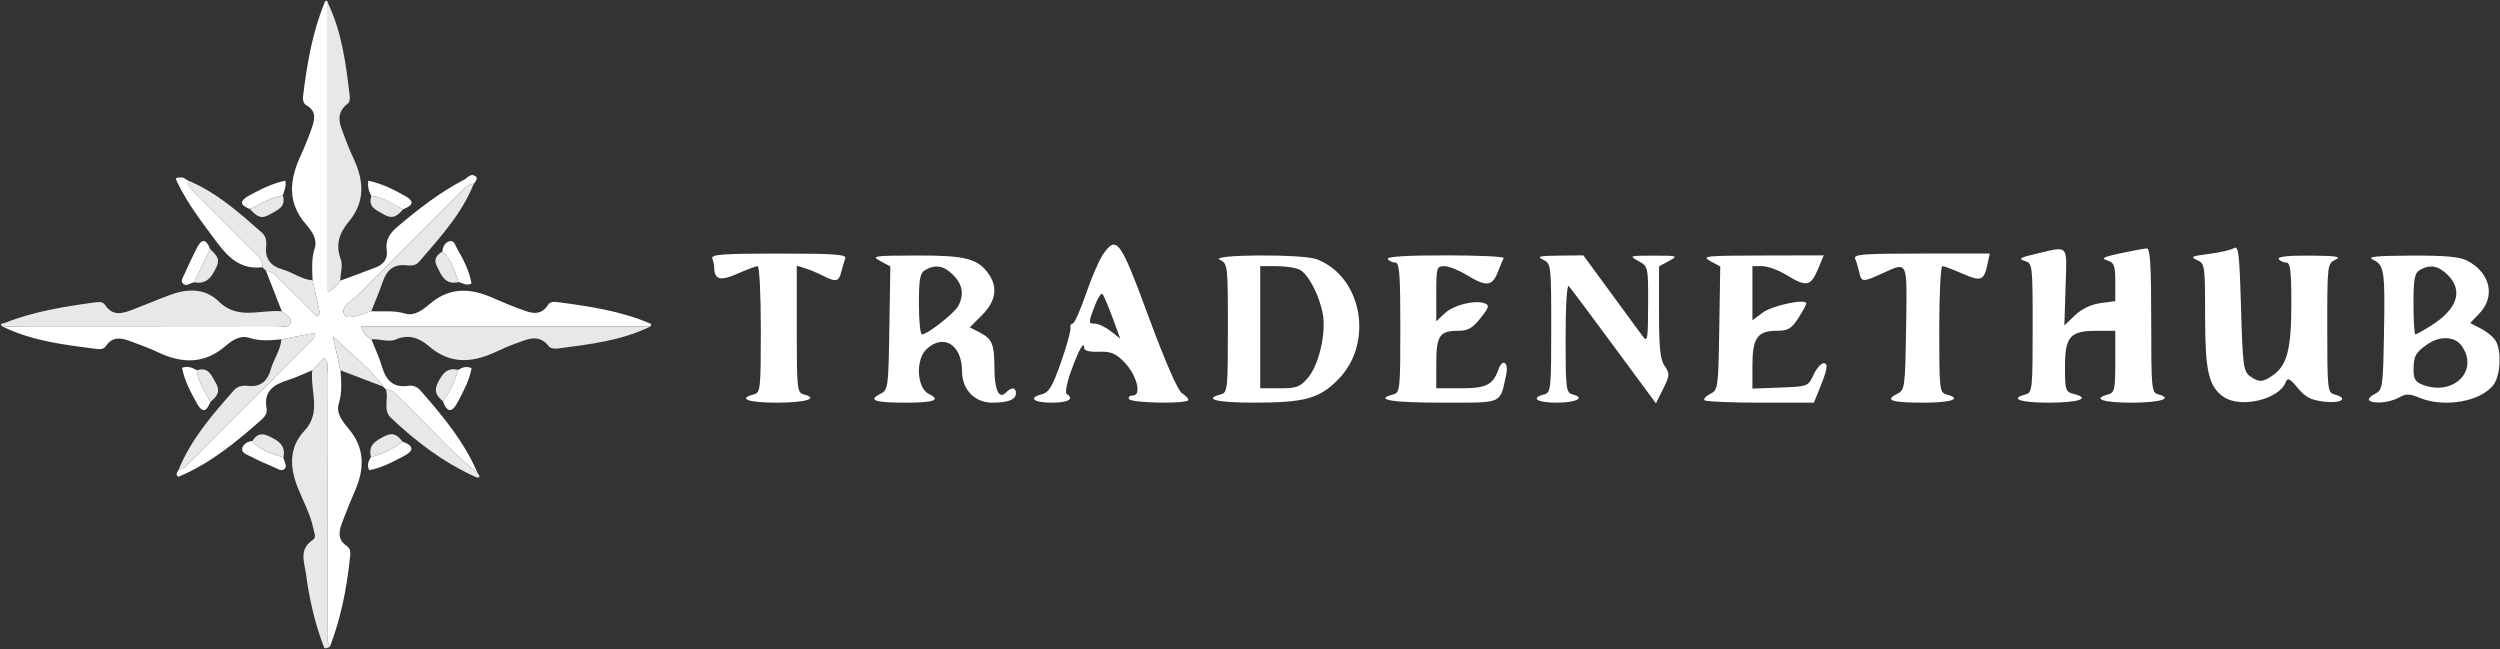 <svg width="1760" height="457" viewBox="0 0 1760 457" fill="none" xmlns="http://www.w3.org/2000/svg">
<rect x="0" y="0" width="1760" height="457" fill="#333333" stroke="none"/>
<path d="M261.372 219.064C269.275 219.502 277.134 218.319 285.124 220.749C291.867 222.785 297.887 217.969 302.769 213.81C316.583 202.054 331.184 202.776 346.618 209.563C352.945 212.343 359.315 215.036 365.795 217.422C372.954 220.049 380.331 223.398 385.958 214.445C387.205 212.474 389.745 212.321 391.934 212.606C414.286 215.561 436.593 218.713 457.566 227.711C457.894 227.842 458.397 228.127 458.376 228.324C458.376 228.827 458.091 229.331 457.938 229.834C390.292 229.834 322.669 229.834 254.301 229.834C256.03 235.264 258.788 237.059 261.459 238.876C263.977 245.246 266.976 251.485 268.881 258.031C271.683 267.707 276.849 273.246 287.62 271.604C291.123 271.078 293.925 272.545 296.245 275.172C311.766 292.905 326.806 310.965 336.176 332.945C316.67 317.752 301.04 298.553 283.045 281.805C279.673 278.675 277.112 274.253 271.661 274.209L271.88 274.384C271.092 273.552 270.282 272.72 269.494 271.91C269.494 271.91 269.734 272.195 269.734 272.173C260.08 258.359 246.354 248.552 234.313 236.643C236.109 244.677 237.904 252.711 239.721 260.767C240.268 268.67 240.925 276.311 238.473 284.323C236.459 290.891 241.297 296.955 245.456 301.88C257.037 315.606 256.621 330.164 249.878 345.598C246.704 352.888 243.705 360.287 240.925 367.731C238.714 373.685 237.247 379.662 243.924 384.193C247.602 386.689 246.573 390.607 246.201 394.176C243.946 415.148 239.808 435.683 232.212 455.407C229.629 450.635 230.461 445.446 230.461 440.389C230.417 381.391 230.461 322.393 230.329 263.395C230.329 259.739 232.037 255.535 228.162 251.945C225.272 254.988 222.558 257.856 219.821 260.702C214.129 263.022 208.547 265.737 202.702 267.576C192.763 270.706 185.451 275.282 187.662 287.519C188.209 290.496 186.721 293.124 184.378 295.203C166.427 311.097 148.016 326.333 125.555 335.681C123.432 333.974 124.526 332.879 125.774 330.624L125.73 330.69C129.277 330.274 131.444 327.734 133.743 325.458C161.458 297.808 189.151 270.137 216.844 242.444C219.142 240.145 221.638 237.934 221.945 234.366C222.47 234.103 222.974 233.819 223.499 233.556C222.974 233.819 222.448 234.081 221.923 234.344C213.998 235.855 206.073 237.365 198.148 238.876C190.574 239.576 183.152 240.342 175.556 237.847C169.01 235.701 163.275 239.708 158.721 243.626C143.682 256.564 127.876 255.951 111.085 247.917C105.196 245.115 99.022 242.904 92.915 240.627C86.26 238.131 79.648 236.052 74.504 243.67C72.906 246.034 70.125 245.947 67.52 245.597C45.234 242.729 22.905 240.08 2.305 230.141C8.478 229.966 14.63 229.659 20.781 229.659C78.838 229.616 136.873 229.659 194.93 229.55C198.302 229.55 203.359 231.367 204.584 227.229C205.635 223.683 201.104 221.428 198.389 219.129C194.668 209.628 190.946 200.127 187.224 190.626C193.332 191.152 196.178 196.253 199.987 199.887C207.824 207.395 215.443 215.167 223.127 222.829L225.316 221.165C223.565 213.219 221.813 205.272 220.062 197.347C219.821 189.794 219.077 182.373 221.551 174.777C223.63 168.384 219.449 162.539 215.487 158.008C201.957 142.552 203.862 126.352 211.743 109.386C214.633 103.169 217.194 96.754 219.449 90.253C221.485 84.364 223.127 78.278 215.815 74.184C213.407 72.827 213.057 70.09 213.385 67.42C216.121 45.09 219.865 23.001 228.446 2.007C228.578 1.679 228.665 1.263 228.906 1.044C230.548 -0.445 230.439 1.306 230.833 2.116C230.833 69.674 230.833 137.232 230.833 205.447C235.539 203.521 237.422 200.456 239.502 197.588C247.93 194.457 256.424 191.458 264.809 188.153C270.019 186.095 273.149 182.154 272.252 176.309C271.113 168.91 274.529 164.115 279.848 159.606C294.494 147.171 309.621 135.415 326.719 126.505C329.28 125.17 331.819 120.967 335.563 124.842C335.563 126.002 335.782 127.096 333.505 129.351L333.549 129.286C328.273 129.789 325.624 134.102 322.362 137.342C299.244 160.328 276.083 183.293 253.25 206.607C248.762 211.183 239.173 215.452 242.435 221.647C244.427 225.434 254.935 221.253 261.372 219.064Z" fill="white"/>
<path d="M198.389 219.151C201.104 221.45 205.635 223.705 204.585 227.251C203.359 231.389 198.302 229.572 194.93 229.572C136.873 229.681 78.838 229.637 20.781 229.681C14.63 229.681 8.456 229.988 2.305 230.163C-1.701 227.623 2.633 227.667 3.377 227.361C23.781 219.217 45.278 215.846 66.864 212.868C69.381 212.518 72.358 212.212 73.913 214.598C79.583 223.289 86.873 220.465 94.119 217.706C102.591 214.488 110.91 210.898 119.404 207.724C131.729 203.127 144.273 202.645 154.102 212.321C167.631 225.587 183.525 217.728 198.389 219.151Z" fill="#E8E8E8"/>
<path d="M219.821 260.702C222.536 257.834 225.272 254.988 228.162 251.945C232.037 255.536 230.329 259.739 230.329 263.395C230.461 322.393 230.395 381.391 230.461 440.39C230.461 445.425 229.629 450.635 232.212 455.407C228.687 456.852 228.534 456.918 227.615 454.422C221.573 438.31 217.741 421.65 215.508 404.64C214.392 396.037 209.992 386.689 220.412 379.968C222.952 378.326 221.069 374.561 220.478 371.715C218.42 361.601 213.297 352.669 209.576 343.19C203.993 328.982 203.249 315.059 214.304 303.281C226.695 290.081 218.114 274.888 219.843 260.702H219.821Z" fill="#E8E8E8"/>
<path d="M239.502 197.588C237.422 200.456 235.54 203.521 230.833 205.447C230.833 137.233 230.833 69.675 230.833 2.117C240.75 22.804 243.574 45.178 246.201 67.573C246.398 69.259 246.201 71.864 245.106 72.674C234.598 80.577 240.203 89.487 243.289 98.156C245.128 103.3 247.405 108.292 249.638 113.261C256.402 128.388 256.731 142.662 245.435 156.191C239.13 163.722 235.934 172.04 239.874 182.461C241.538 186.817 239.721 192.487 239.48 197.566L239.502 197.588Z" fill="#E8E8E8"/>
<path d="M261.503 238.854C258.81 237.015 256.074 235.242 254.344 229.813C322.691 229.813 390.336 229.813 457.982 229.813C437.36 239.927 414.942 242.444 392.613 245.356C390.621 245.619 387.512 245.29 386.549 244.021C379.324 234.388 370.984 239.051 362.906 241.875C357.761 243.67 352.814 246.013 347.844 248.267C331.688 255.579 316.451 256.28 302.047 243.78C295.567 238.154 287.926 235.023 278.863 238.898C273.303 241.262 267.348 238.351 261.547 238.898L261.503 238.854Z" fill="#E8E8E8"/>
<path d="M221.967 234.366C221.638 237.935 219.164 240.146 216.866 242.444C189.173 270.137 161.48 297.808 133.765 325.458C131.466 327.756 129.299 330.274 125.752 330.69C134.509 309.148 149.505 291.963 164.61 274.822C167.281 271.779 170.871 271.21 174.571 271.648C183.459 272.721 188.385 268.079 190.552 260.264C192.588 252.93 197.448 246.626 198.148 238.854C206.073 237.343 213.998 235.833 221.923 234.322H221.945L221.967 234.366Z" fill="#E8E8E8"/>
<path d="M220.084 197.369C221.835 205.316 223.586 213.263 225.338 221.187L223.148 222.851C215.443 215.189 207.846 207.417 200.009 199.909C196.222 196.275 193.354 191.174 187.246 190.648C186.414 189.816 185.582 188.963 184.728 188.131C185.079 182.636 181.094 179.659 177.789 176.353C164.938 163.459 152.022 150.63 139.215 137.692C136.216 134.671 132.21 132.175 132.298 127.075C152.394 135.35 168.266 149.623 184.291 163.7C187.399 166.414 187.749 169.983 187.355 173.638C186.392 182.461 191.055 187.496 198.805 189.641C206.139 191.677 212.268 196.8 220.084 197.347V197.369Z" fill="#E8E8E8"/>
<path d="M261.372 219.064C254.935 221.275 244.427 225.456 242.435 221.647C239.195 215.452 248.784 211.183 253.25 206.607C276.061 183.315 299.222 160.35 322.362 137.342C325.624 134.102 328.273 129.811 333.549 129.286C325.12 150.652 309.73 167.158 295.129 184.212C292.721 187.036 289.327 187.146 286.066 186.774C276.718 185.679 272.077 190.583 269.296 198.814C266.976 205.666 264.042 212.321 261.372 219.064Z" fill="#E8E8E8"/>
<path d="M132.298 127.075C132.21 132.154 136.217 134.649 139.216 137.692C152.022 150.63 164.939 163.459 177.789 176.353C181.095 179.681 185.057 182.658 184.729 188.131C169.974 189.97 160.998 181.738 152.898 170.858C142.762 157.242 132.342 143.866 124.877 128.498C123.169 124.973 123.41 125.126 127.81 124.907C128.905 124.907 128.905 124.907 132.342 127.119L132.298 127.075Z" fill="white"/>
<path d="M271.661 274.209C277.112 274.253 279.673 278.675 283.044 281.806C301.039 298.553 316.67 317.752 336.176 332.945C338.321 335.55 337.927 337.148 334.512 335.615C312.095 325.523 292.786 310.834 275.098 294.021C269.493 288.68 273.806 280.667 271.661 274.209Z" fill="#E8E8E8"/>
<path d="M239.721 260.746C237.926 252.712 236.13 244.677 234.313 236.621C246.354 248.53 260.08 258.338 269.734 272.151C259.73 268.342 249.725 264.533 239.721 260.724V260.746Z" fill="#E8E8E8"/>
<path d="M322.559 260.417C325.361 258.644 328.251 257.572 331.995 259.17C330.484 267.817 326.281 275.26 322.362 282.835C318.465 290.409 315.007 291.066 311.788 282.441C316.692 275.72 320.392 268.452 322.537 260.396L322.559 260.417Z" fill="white"/>
<path d="M175.928 147.149C168.726 144.369 168.529 141.392 175.403 137.648C183.328 133.336 191.318 129.264 200.841 127.184C201.782 131.147 200.009 134.299 199.133 137.561C190.574 138.765 183.612 143.8 175.928 147.128V147.149Z" fill="white"/>
<path d="M261.459 137.889C259.489 134.802 258.854 131.497 259.204 127.25C269.012 129.242 277.134 133.423 285.146 137.933C293.158 142.465 289.437 145.026 283.701 147.368C276.499 143.69 269.822 138.809 261.437 137.889H261.459Z" fill="white"/>
<path d="M136.698 198.77C134.006 199.12 131.116 202.032 128.795 199.668C126.803 197.632 129.124 194.786 130.065 192.597C132.626 186.576 135.538 180.731 138.428 174.864C141.799 168.034 145.017 167.706 147.885 175.215C144.163 183.052 140.442 190.911 136.72 198.748L136.698 198.77Z" fill="white"/>
<path d="M311.394 177.075C311.635 173.463 313.758 170.333 316.758 169.742C319.866 169.129 320.742 173.244 322.077 175.543C326.39 183.008 330.44 190.626 331.929 199.646C328.47 201.463 325.711 199.142 322.778 198.617C319.976 190.911 318.224 182.658 311.394 177.075Z" fill="white"/>
<path d="M148.082 282.966C145.455 289.621 142.609 291.263 138.515 283.819C134.181 275.938 129.934 268.101 128.16 258.972C132.342 257.309 135.494 258.95 138.625 260.68C139.369 269.13 144.426 275.741 148.104 282.944L148.082 282.966Z" fill="white"/>
<path d="M283.329 310.856C291.823 313.964 291.451 317.445 283.833 321.364C276.192 325.283 268.64 329.442 259.905 331.018C258.154 327.45 259.423 324.604 261.153 321.802C269.296 319.678 276.718 316.066 283.329 310.856Z" fill="white"/>
<path d="M199.462 322.043C199.943 324.714 202.417 327.866 200.491 329.946C198.279 332.332 195.127 329.858 192.609 328.807C187.355 326.596 182.08 324.341 177.088 321.627C174.483 320.226 170.083 319.241 170.477 315.869C170.805 313.045 174.067 310.747 177.657 310.484C183.284 317.424 191.581 319.328 199.44 322.043H199.462Z" fill="white"/>
<path d="M136.698 198.77C140.42 190.933 144.141 183.074 147.863 175.237C151.081 178.805 155.547 181.344 152.438 187.846C149.089 194.873 145.63 200.368 136.698 198.77Z" fill="#E8E8E8"/>
<path d="M199.462 322.042C191.581 319.328 183.284 317.423 177.68 310.484C180.525 305.93 183.7 304.376 189.26 307.047C195.915 310.243 201.41 313.373 199.484 322.042H199.462Z" fill="#E8E8E8"/>
<path d="M311.394 177.075C318.247 182.636 319.976 190.911 322.778 198.617C313.408 200.762 310.803 193.932 307.585 187.496C305.024 182.373 307.454 179.571 311.394 177.075Z" fill="#E8E8E8"/>
<path d="M175.928 147.15C183.59 143.8 190.574 138.787 199.133 137.583C201.585 146.252 194.864 147.981 189.37 151.221C182.933 155.009 179.65 150.981 175.95 147.15H175.928Z" fill="#E8E8E8"/>
<path d="M283.329 310.856C276.696 316.066 269.296 319.678 261.153 321.802C259.007 313.264 264.436 310.265 270.938 307.003C277.002 303.96 280.111 306.697 283.351 310.856H283.329Z" fill="#E8E8E8"/>
<path d="M322.559 260.417C320.414 268.474 316.692 275.764 311.81 282.462C307.738 279.004 305.111 275.676 308.176 269.59C311.372 263.241 314.547 258.469 322.581 260.396L322.559 260.417Z" fill="#E8E8E8"/>
<path d="M261.459 137.889C269.844 138.787 276.521 143.691 283.723 147.369C280.089 151.703 276.543 154.724 270.26 151.003C264.94 147.85 258.876 146.011 261.459 137.889Z" fill="#E8E8E8"/>
<path d="M148.082 282.966C144.404 275.763 139.347 269.152 138.603 260.702C146.747 258.031 148.695 264.029 151.847 269.437C155.569 275.807 152.504 279.354 148.082 282.966Z" fill="#E8E8E8"/>
<path d="M269.494 271.889C270.282 272.721 271.092 273.552 271.88 274.362C271.092 273.531 270.282 272.699 269.494 271.889Z" fill="#E8E8E8"/>
<path d="M221.945 234.344C222.47 234.082 222.995 233.819 223.521 233.556C222.995 233.819 222.492 234.104 221.966 234.366L221.945 234.344Z" fill="#E8E8E8"/>
<path fill-rule="evenodd" clip-rule="evenodd" d="M776.487 179.145C773.834 182.969 768.439 195.489 764.496 206.967C760.553 218.445 756.336 227.833 755.125 227.833C753.913 227.833 753.225 229.257 753.595 230.995C753.964 232.735 750.962 243.578 746.92 255.091C741.07 271.769 738.384 276.324 733.715 277.495C723.499 280.06 727.374 283.477 740.498 283.477C752.042 283.477 756.551 280.821 750.919 277.341C749.697 276.585 751.151 269.182 754.154 260.891C759.589 245.882 763.262 239.513 763.262 245.098C763.262 246.906 767.2 247.878 773.541 247.627C781.832 247.304 785.246 248.654 791.187 254.603C800.146 263.572 804.127 278.419 797.574 278.419C795.232 278.419 794.018 279.557 794.878 280.948C796.681 283.867 836.611 284.448 836.611 281.557C836.611 280.5 834.539 278.34 832.005 276.759C829.19 275.002 820.115 254.145 808.634 223.038C788.549 168.62 786.101 165.282 776.487 179.145ZM1572.65 174.698C1570.57 175.983 1562.61 177.822 1554.95 178.781C1542.86 180.293 1541.77 180.86 1546.7 183.065C1552.22 185.531 1552.39 186.702 1552.39 221.978C1552.39 261.283 1554.81 271.977 1565.34 279.352C1577.2 287.666 1604.46 281.274 1609.14 269.083C1610.47 265.623 1611.92 266.324 1617.64 273.17C1623.14 279.762 1626.96 281.707 1636.52 282.784C1648.51 284.135 1653.65 280.354 1643.45 277.685C1638.63 276.426 1638.39 274.235 1638.39 230.985C1638.39 186.427 1638.49 185.559 1644.08 182.863C1648.63 180.67 1645.05 180.086 1626.23 179.949C1611.13 179.838 1603.24 180.685 1604.24 182.306C1605.1 183.697 1607.45 184.836 1609.45 184.836C1612.41 184.836 1613.1 190.294 1613.1 214.003C1613.1 245.738 1610.15 257.18 1600.15 264.176C1592.94 269.23 1590.17 269.321 1583.86 264.718C1579.41 261.473 1578.83 256.938 1577.69 216.747C1576.59 178.247 1575.92 172.67 1572.65 174.698ZM1433.52 178.644C1422.17 181.277 1420.66 182.2 1425.3 183.649C1430.92 185.405 1430.99 185.954 1430.99 230.894C1430.99 274.235 1430.75 276.426 1425.93 277.685C1414.42 280.698 1422.24 283.477 1442.22 283.477C1463.35 283.477 1472.24 280.434 1460.06 277.377C1454.11 275.882 1453.75 274.822 1453.75 258.528C1453.75 236.926 1457.27 232.892 1476.08 232.892H1489.16V254.628C1489.16 274.235 1488.67 276.491 1484.1 277.685C1472.59 280.698 1480.41 283.477 1500.4 283.477C1520.67 283.477 1530.38 280.528 1519.49 277.678C1514.68 276.421 1514.46 274.139 1514.46 225.542C1514.46 186.482 1513.72 174.756 1511.29 174.88C1509.56 174.971 1501.3 176.497 1492.96 178.272C1480.77 180.865 1478.9 181.864 1483.47 183.338C1488.43 184.939 1489.16 186.91 1489.16 198.585V211.992L1478.76 213.386C1472.16 214.271 1465.62 217.392 1460.84 221.94L1453.31 229.098L1454.16 201.906C1455.12 171.322 1456.82 173.236 1433.52 178.644ZM501.454 181.881C502.165 183.733 502.764 186.578 502.785 188.205C502.901 196.956 507.001 198.074 519.187 192.684C525.801 189.758 532.205 187.365 533.419 187.365C534.633 187.365 535.627 207.389 535.627 231.865C535.627 274.235 535.384 276.426 530.569 277.685C519.055 280.698 526.876 283.477 546.86 283.477C567.132 283.477 576.844 280.528 565.951 277.678C561.168 276.428 560.92 274.152 560.92 231.693V187.023L566.611 188.779C569.74 189.745 575.375 192.097 579.131 194.009C588.552 198.8 590.49 198.413 592.25 191.394C593.092 188.045 594.365 183.776 595.083 181.909C596.145 179.14 587.5 178.512 548.276 178.512C509.249 178.512 500.407 179.15 501.454 181.881ZM1306.09 182.306C1306.98 184.393 1308.26 188.66 1308.94 191.791C1310.44 198.731 1311.26 198.764 1325.12 192.479C1343.41 184.178 1342.66 182.458 1341.89 230.924C1341.22 273.203 1341.03 274.564 1335.52 277.308C1326.52 281.795 1331.62 283.477 1354.27 283.477C1374.02 283.477 1381.75 280.682 1370.29 277.685C1365.47 276.426 1365.23 274.235 1365.23 231.865C1365.23 207.389 1366.22 187.365 1367.44 187.365C1368.65 187.365 1375.03 189.747 1381.62 192.661C1394.61 198.408 1396.75 197.608 1399.17 186.1L1400.76 178.512H1352.61C1310.79 178.512 1304.68 179.011 1306.09 182.306ZM619.784 183.783L626.8 187.587L626.107 231.035C625.437 273.198 625.249 274.564 619.741 277.308C610.886 281.717 615.752 283.477 636.798 283.477C657.837 283.477 662.718 281.714 653.856 277.318C645.39 273.12 644.419 253.121 652.32 245.758C664.299 234.596 677.266 242.726 677.266 261.392C677.266 274.185 686.177 283.477 698.444 283.477C709.697 283.477 715.205 281.31 715.205 276.883C715.205 272.518 712.163 272.356 708.017 276.501C703.224 281.294 700.113 274.458 700.068 259.024C700.02 242.316 698.487 238.59 689.817 234.106L682.745 230.448L691.387 221.806C701.021 212.172 702.627 202.315 696.082 192.972C688.39 181.988 679.76 179.769 645.145 179.878C614.874 179.972 613.225 180.227 619.784 183.783ZM858.742 182.863C864.329 185.559 864.432 186.427 864.432 230.985C864.432 274.235 864.195 276.426 859.374 277.685C846.7 281.001 856.726 283.477 882.77 283.462C918.437 283.444 928.608 280.677 941.869 267.378C967.462 241.711 959.151 194.664 926.868 182.468C916.943 178.717 850.941 179.102 858.742 182.863ZM976.985 182.306C977.845 183.697 980.187 184.836 982.193 184.836C985.233 184.836 985.837 192.439 985.837 230.6C985.837 274.235 985.602 276.426 980.779 277.685C966.87 281.322 979.593 283.477 1014.99 283.477C1058.82 283.477 1055.78 284.792 1060.33 263.875C1062.24 255.068 1057.81 251.955 1054.93 260.081C1051.07 270.957 1046.28 273.36 1028.44 273.36H1011.13V256.161C1011.13 236.456 1013.43 232.892 1026.18 232.892C1033.42 232.892 1036.53 231.167 1042.25 224.009C1048.25 216.482 1048.72 214.893 1045.3 213.581C1038.45 210.953 1023.35 214.701 1017.09 220.587L1011.13 226.187V206.775C1011.13 188.329 1011.41 187.365 1016.82 187.378C1019.95 187.385 1027.06 190.195 1032.63 193.622C1046.21 201.987 1050.47 201.63 1054.35 191.791C1056.13 187.269 1058.05 182.719 1058.6 181.674C1059.15 180.629 1040.67 179.777 1017.51 179.777C990.097 179.777 975.966 180.66 976.985 182.306ZM1086.38 182.863C1091.96 185.559 1092.07 186.427 1092.07 230.985C1092.07 274.235 1091.83 276.426 1087.01 277.685C1077.23 280.242 1082.09 283.477 1095.71 283.477C1109.67 283.477 1116.41 280.083 1107.21 277.678C1102.47 276.438 1102.18 274.162 1102.18 237.682C1102.18 215.253 1103.12 200.009 1104.41 201.402C1105.64 202.725 1119.95 221.844 1136.22 243.892L1165.8 283.975L1170.88 273.712C1175.57 264.229 1175.65 263.008 1171.95 257.722C1168.8 253.227 1167.95 245.09 1167.95 219.762V187.527L1174.9 183.753C1181.63 180.106 1181.27 179.979 1164.15 179.979C1147.03 179.979 1146.68 180.106 1153.4 183.753C1160.33 187.512 1160.36 187.628 1160.28 214.635C1160.2 239.21 1159.85 241.271 1156.44 236.686C1154.37 233.903 1144.13 219.962 1133.69 205.702L1114.69 179.777L1097.69 179.949C1083.58 180.091 1081.65 180.586 1086.38 182.863ZM1204.05 183.783L1211.06 187.587L1210.37 231.035C1209.7 273.198 1209.51 274.564 1204 277.308C1200.88 278.864 1199.08 280.887 1200 281.805C1200.92 282.726 1218.61 283.477 1239.32 283.477H1276.96L1280.32 275.257C1286.61 259.892 1287.37 255.653 1283.83 255.711C1282 255.741 1278.79 259.439 1276.7 263.931C1272.96 271.989 1272.65 272.106 1253.31 272.834L1233.71 273.573V257.206C1233.71 237.892 1237.24 232.907 1250.96 232.861C1258.78 232.834 1261.17 231.432 1265.95 224.044C1269.09 219.211 1271.65 214.524 1271.65 213.629C1271.65 210.009 1247.86 214.99 1241.03 220.041L1233.71 225.456V206.41V187.365L1240.66 187.378C1244.49 187.385 1252.17 190.195 1257.73 193.622C1271.55 202.131 1274.76 201.584 1279.68 189.869L1283.91 179.777L1240.47 179.878C1200.35 179.972 1197.57 180.27 1204.05 183.783ZM1670.69 182.888C1678.57 186.687 1679.15 190.61 1678.32 235.35C1677.62 273.026 1677.38 274.587 1671.92 277.308C1668.8 278.864 1666.99 280.887 1667.91 281.805C1670.68 284.575 1682.25 283.52 1688.78 279.903C1693.92 277.058 1696.25 277.073 1703.24 279.994C1720.85 287.355 1747.22 282.597 1755.67 270.535C1760.31 263.908 1761.13 247.698 1757.19 240.34C1755.76 237.662 1751.08 233.661 1746.8 231.445L1739.01 227.418L1745.61 220.531C1756.99 208.656 1753.08 191.87 1737 183.556C1731.58 180.748 1721.37 179.82 1697.32 179.949C1671.97 180.083 1666.19 180.72 1670.69 182.888ZM671.057 193.574C677.712 200.226 678.883 207.442 674.606 215.432C671.859 220.564 652.877 235.421 649.065 235.421C647.881 235.421 646.915 225.802 646.915 214.049C646.915 196.361 647.679 192.231 651.341 190.096C658.517 185.916 664.448 186.963 671.057 193.574ZM915.175 189.978C921.187 193.195 928.916 208.123 931.261 221.042C933.694 234.442 928.547 256.748 920.931 265.798C915.309 272.48 912.974 273.36 900.882 273.36H887.196V230.362V187.365H898.745C905.096 187.365 912.489 188.541 915.175 189.978ZM1723.23 193.574C1734.28 204.622 1730.06 217.532 1711.57 229.204C1706.15 232.624 1701.13 235.421 1700.41 235.421C1699.68 235.421 1699.09 225.802 1699.09 214.049C1699.09 196.361 1699.86 192.231 1703.52 190.096C1710.69 185.916 1716.62 186.963 1723.23 193.574ZM783.23 223.627L788.648 238.39L781.938 233.112C778.245 230.208 773.159 227.833 770.629 227.833C766.246 227.833 766.226 227.31 770.24 216.479C772.554 210.237 775.205 205.968 776.131 206.995C777.056 208.024 780.251 215.508 783.23 223.627ZM1733.09 243.573C1745.36 261.086 1727.2 279.114 1705.58 270.894C1700.42 268.934 1699.1 266.726 1699.13 260.145C1699.18 250.576 1700.56 248.103 1709.14 242.23C1717.96 236.192 1728.33 236.774 1733.09 243.573Z" fill="white"/>
</svg>
